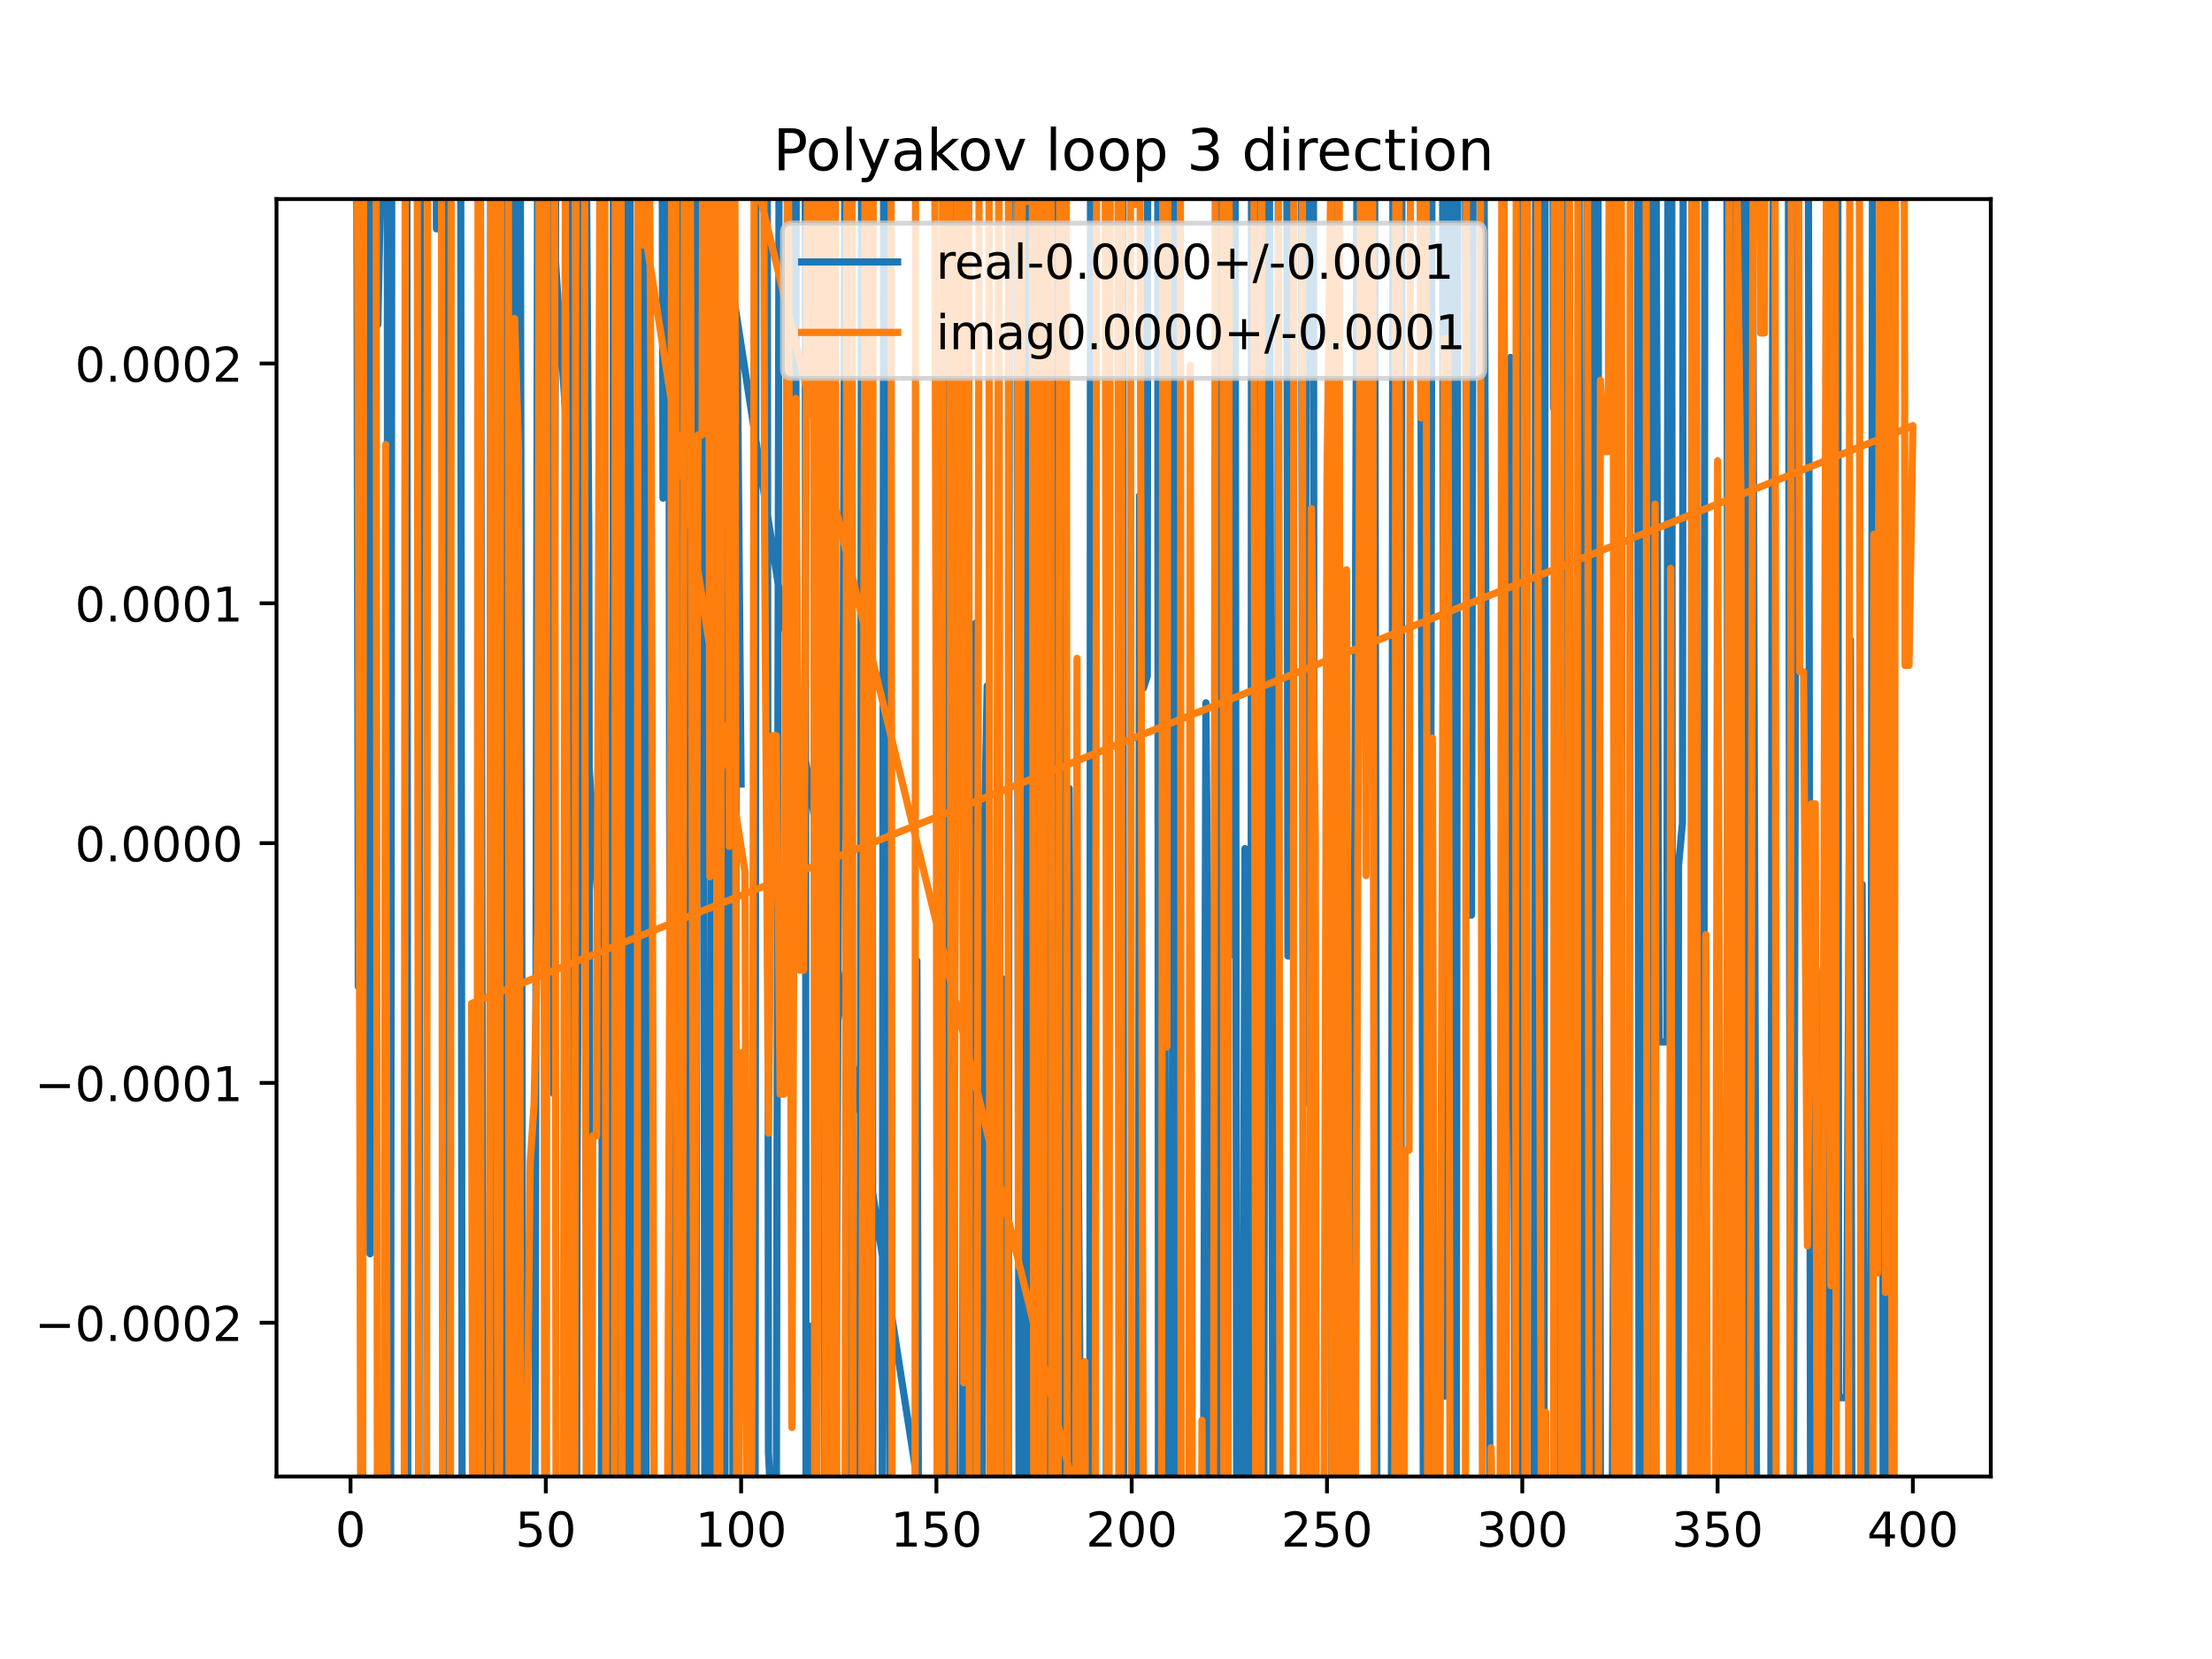 <?xml version="1.0" encoding="utf-8" standalone="no"?>
<!DOCTYPE svg PUBLIC "-//W3C//DTD SVG 1.1//EN"
  "http://www.w3.org/Graphics/SVG/1.1/DTD/svg11.dtd">
<!-- Created with matplotlib (https://matplotlib.org/) -->
<svg height="345.6pt" version="1.1" viewBox="0 0 460.8 345.6" width="460.8pt" xmlns="http://www.w3.org/2000/svg" xmlns:xlink="http://www.w3.org/1999/xlink">
 <defs>
  <style type="text/css">
*{stroke-linecap:butt;stroke-linejoin:round;}
  </style>
 </defs>
 <g id="figure_1">
  <g id="patch_1">
   <path d="M 0 345.6 
L 460.8 345.6 
L 460.8 0 
L 0 0 
z
" style="fill:#ffffff;"/>
  </g>
  <g id="axes_1">
   <g id="patch_2">
    <path d="M 57.6 307.584 
L 414.72 307.584 
L 414.72 41.472 
L 57.6 41.472 
z
" style="fill:#ffffff;"/>
   </g>
   <g id="matplotlib.axis_1">
    <g id="xtick_1">
     <g id="line2d_1">
      <defs>
       <path d="M 0 0 
L 0 3.5 
" id="m5787fc57fd" style="stroke:#000000;stroke-width:0.8;"/>
      </defs>
      <g>
       <use style="stroke:#000000;stroke-width:0.8;" x="73.019" xlink:href="#m5787fc57fd" y="307.584"/>
      </g>
     </g>
     <g id="text_1">
      <!-- 0 -->
      <defs>
       <path d="M 31.781 66.406 
Q 24.172 66.406 20.328 58.906 
Q 16.5 51.422 16.5 36.375 
Q 16.5 21.391 20.328 13.891 
Q 24.172 6.391 31.781 6.391 
Q 39.453 6.391 43.281 13.891 
Q 47.125 21.391 47.125 36.375 
Q 47.125 51.422 43.281 58.906 
Q 39.453 66.406 31.781 66.406 
z
M 31.781 74.219 
Q 44.047 74.219 50.516 64.516 
Q 56.984 54.828 56.984 36.375 
Q 56.984 17.969 50.516 8.266 
Q 44.047 -1.422 31.781 -1.422 
Q 19.531 -1.422 13.062 8.266 
Q 6.594 17.969 6.594 36.375 
Q 6.594 54.828 13.062 64.516 
Q 19.531 74.219 31.781 74.219 
z
" id="DejaVuSans-48"/>
      </defs>
      <g transform="translate(69.838 322.182)scale(0.1 -0.1)">
       <use xlink:href="#DejaVuSans-48"/>
      </g>
     </g>
    </g>
    <g id="xtick_2">
     <g id="line2d_2">
      <g>
       <use style="stroke:#000000;stroke-width:0.8;" x="113.703" xlink:href="#m5787fc57fd" y="307.584"/>
      </g>
     </g>
     <g id="text_2">
      <!-- 50 -->
      <defs>
       <path d="M 10.797 72.906 
L 49.516 72.906 
L 49.516 64.594 
L 19.828 64.594 
L 19.828 46.734 
Q 21.969 47.469 24.109 47.828 
Q 26.266 48.188 28.422 48.188 
Q 40.625 48.188 47.75 41.5 
Q 54.891 34.812 54.891 23.391 
Q 54.891 11.625 47.562 5.094 
Q 40.234 -1.422 26.906 -1.422 
Q 22.312 -1.422 17.547 -0.641 
Q 12.797 0.141 7.719 1.703 
L 7.719 11.625 
Q 12.109 9.234 16.797 8.062 
Q 21.484 6.891 26.703 6.891 
Q 35.156 6.891 40.078 11.328 
Q 45.016 15.766 45.016 23.391 
Q 45.016 31 40.078 35.438 
Q 35.156 39.891 26.703 39.891 
Q 22.75 39.891 18.812 39.016 
Q 14.891 38.141 10.797 36.281 
z
" id="DejaVuSans-53"/>
      </defs>
      <g transform="translate(107.34 322.182)scale(0.1 -0.1)">
       <use xlink:href="#DejaVuSans-53"/>
       <use x="63.623" xlink:href="#DejaVuSans-48"/>
      </g>
     </g>
    </g>
    <g id="xtick_3">
     <g id="line2d_3">
      <g>
       <use style="stroke:#000000;stroke-width:0.8;" x="154.386" xlink:href="#m5787fc57fd" y="307.584"/>
      </g>
     </g>
     <g id="text_3">
      <!-- 100 -->
      <defs>
       <path d="M 12.406 8.297 
L 28.516 8.297 
L 28.516 63.922 
L 10.984 60.406 
L 10.984 69.391 
L 28.422 72.906 
L 38.281 72.906 
L 38.281 8.297 
L 54.391 8.297 
L 54.391 0 
L 12.406 0 
z
" id="DejaVuSans-49"/>
      </defs>
      <g transform="translate(144.842 322.182)scale(0.1 -0.1)">
       <use xlink:href="#DejaVuSans-49"/>
       <use x="63.623" xlink:href="#DejaVuSans-48"/>
       <use x="127.246" xlink:href="#DejaVuSans-48"/>
      </g>
     </g>
    </g>
    <g id="xtick_4">
     <g id="line2d_4">
      <g>
       <use style="stroke:#000000;stroke-width:0.8;" x="195.07" xlink:href="#m5787fc57fd" y="307.584"/>
      </g>
     </g>
     <g id="text_4">
      <!-- 150 -->
      <g transform="translate(185.526 322.182)scale(0.1 -0.1)">
       <use xlink:href="#DejaVuSans-49"/>
       <use x="63.623" xlink:href="#DejaVuSans-53"/>
       <use x="127.246" xlink:href="#DejaVuSans-48"/>
      </g>
     </g>
    </g>
    <g id="xtick_5">
     <g id="line2d_5">
      <g>
       <use style="stroke:#000000;stroke-width:0.8;" x="235.753" xlink:href="#m5787fc57fd" y="307.584"/>
      </g>
     </g>
     <g id="text_5">
      <!-- 200 -->
      <defs>
       <path d="M 19.188 8.297 
L 53.609 8.297 
L 53.609 0 
L 7.328 0 
L 7.328 8.297 
Q 12.938 14.109 22.625 23.891 
Q 32.328 33.688 34.812 36.531 
Q 39.547 41.844 41.422 45.531 
Q 43.312 49.219 43.312 52.781 
Q 43.312 58.594 39.234 62.25 
Q 35.156 65.922 28.609 65.922 
Q 23.969 65.922 18.812 64.312 
Q 13.672 62.703 7.812 59.422 
L 7.812 69.391 
Q 13.766 71.781 18.938 73 
Q 24.125 74.219 28.422 74.219 
Q 39.75 74.219 46.484 68.547 
Q 53.219 62.891 53.219 53.422 
Q 53.219 48.922 51.531 44.891 
Q 49.859 40.875 45.406 35.406 
Q 44.188 33.984 37.641 27.219 
Q 31.109 20.453 19.188 8.297 
z
" id="DejaVuSans-50"/>
      </defs>
      <g transform="translate(226.209 322.182)scale(0.1 -0.1)">
       <use xlink:href="#DejaVuSans-50"/>
       <use x="63.623" xlink:href="#DejaVuSans-48"/>
       <use x="127.246" xlink:href="#DejaVuSans-48"/>
      </g>
     </g>
    </g>
    <g id="xtick_6">
     <g id="line2d_6">
      <g>
       <use style="stroke:#000000;stroke-width:0.8;" x="276.437" xlink:href="#m5787fc57fd" y="307.584"/>
      </g>
     </g>
     <g id="text_6">
      <!-- 250 -->
      <g transform="translate(266.893 322.182)scale(0.1 -0.1)">
       <use xlink:href="#DejaVuSans-50"/>
       <use x="63.623" xlink:href="#DejaVuSans-53"/>
       <use x="127.246" xlink:href="#DejaVuSans-48"/>
      </g>
     </g>
    </g>
    <g id="xtick_7">
     <g id="line2d_7">
      <g>
       <use style="stroke:#000000;stroke-width:0.8;" x="317.12" xlink:href="#m5787fc57fd" y="307.584"/>
      </g>
     </g>
     <g id="text_7">
      <!-- 300 -->
      <defs>
       <path d="M 40.578 39.312 
Q 47.656 37.797 51.625 33 
Q 55.609 28.219 55.609 21.188 
Q 55.609 10.406 48.188 4.484 
Q 40.766 -1.422 27.094 -1.422 
Q 22.516 -1.422 17.656 -0.516 
Q 12.797 0.391 7.625 2.203 
L 7.625 11.719 
Q 11.719 9.328 16.594 8.109 
Q 21.484 6.891 26.812 6.891 
Q 36.078 6.891 40.938 10.547 
Q 45.797 14.203 45.797 21.188 
Q 45.797 27.641 41.281 31.266 
Q 36.766 34.906 28.719 34.906 
L 20.219 34.906 
L 20.219 43.016 
L 29.109 43.016 
Q 36.375 43.016 40.234 45.922 
Q 44.094 48.828 44.094 54.297 
Q 44.094 59.906 40.109 62.906 
Q 36.141 65.922 28.719 65.922 
Q 24.656 65.922 20.016 65.031 
Q 15.375 64.156 9.812 62.312 
L 9.812 71.094 
Q 15.438 72.656 20.344 73.438 
Q 25.25 74.219 29.594 74.219 
Q 40.828 74.219 47.359 69.109 
Q 53.906 64.016 53.906 55.328 
Q 53.906 49.266 50.438 45.094 
Q 46.969 40.922 40.578 39.312 
z
" id="DejaVuSans-51"/>
      </defs>
      <g transform="translate(307.576 322.182)scale(0.1 -0.1)">
       <use xlink:href="#DejaVuSans-51"/>
       <use x="63.623" xlink:href="#DejaVuSans-48"/>
       <use x="127.246" xlink:href="#DejaVuSans-48"/>
      </g>
     </g>
    </g>
    <g id="xtick_8">
     <g id="line2d_8">
      <g>
       <use style="stroke:#000000;stroke-width:0.8;" x="357.804" xlink:href="#m5787fc57fd" y="307.584"/>
      </g>
     </g>
     <g id="text_8">
      <!-- 350 -->
      <g transform="translate(348.26 322.182)scale(0.1 -0.1)">
       <use xlink:href="#DejaVuSans-51"/>
       <use x="63.623" xlink:href="#DejaVuSans-53"/>
       <use x="127.246" xlink:href="#DejaVuSans-48"/>
      </g>
     </g>
    </g>
    <g id="xtick_9">
     <g id="line2d_9">
      <g>
       <use style="stroke:#000000;stroke-width:0.8;" x="398.487" xlink:href="#m5787fc57fd" y="307.584"/>
      </g>
     </g>
     <g id="text_9">
      <!-- 400 -->
      <defs>
       <path d="M 37.797 64.312 
L 12.891 25.391 
L 37.797 25.391 
z
M 35.203 72.906 
L 47.609 72.906 
L 47.609 25.391 
L 58.016 25.391 
L 58.016 17.188 
L 47.609 17.188 
L 47.609 0 
L 37.797 0 
L 37.797 17.188 
L 4.891 17.188 
L 4.891 26.703 
z
" id="DejaVuSans-52"/>
      </defs>
      <g transform="translate(388.944 322.182)scale(0.1 -0.1)">
       <use xlink:href="#DejaVuSans-52"/>
       <use x="63.623" xlink:href="#DejaVuSans-48"/>
       <use x="127.246" xlink:href="#DejaVuSans-48"/>
      </g>
     </g>
    </g>
   </g>
   <g id="matplotlib.axis_2">
    <g id="ytick_1">
     <g id="line2d_10">
      <defs>
       <path d="M 0 0 
L -3.5 0 
" id="m83cb826d15" style="stroke:#000000;stroke-width:0.8;"/>
      </defs>
      <g>
       <use style="stroke:#000000;stroke-width:0.8;" x="57.6" xlink:href="#m83cb826d15" y="275.55"/>
      </g>
     </g>
     <g id="text_10">
      <!-- −0.0002 -->
      <defs>
       <path d="M 10.594 35.5 
L 73.188 35.5 
L 73.188 27.203 
L 10.594 27.203 
z
" id="DejaVuSans-8722"/>
       <path d="M 10.688 12.406 
L 21 12.406 
L 21 0 
L 10.688 0 
z
" id="DejaVuSans-46"/>
      </defs>
      <g transform="translate(7.23 279.35)scale(0.1 -0.1)">
       <use xlink:href="#DejaVuSans-8722"/>
       <use x="83.789" xlink:href="#DejaVuSans-48"/>
       <use x="147.412" xlink:href="#DejaVuSans-46"/>
       <use x="179.199" xlink:href="#DejaVuSans-48"/>
       <use x="242.822" xlink:href="#DejaVuSans-48"/>
       <use x="306.445" xlink:href="#DejaVuSans-48"/>
       <use x="370.068" xlink:href="#DejaVuSans-50"/>
      </g>
     </g>
    </g>
    <g id="ytick_2">
     <g id="line2d_11">
      <g>
       <use style="stroke:#000000;stroke-width:0.8;" x="57.6" xlink:href="#m83cb826d15" y="225.593"/>
      </g>
     </g>
     <g id="text_11">
      <!-- −0.0001 -->
      <g transform="translate(7.23 229.392)scale(0.1 -0.1)">
       <use xlink:href="#DejaVuSans-8722"/>
       <use x="83.789" xlink:href="#DejaVuSans-48"/>
       <use x="147.412" xlink:href="#DejaVuSans-46"/>
       <use x="179.199" xlink:href="#DejaVuSans-48"/>
       <use x="242.822" xlink:href="#DejaVuSans-48"/>
       <use x="306.445" xlink:href="#DejaVuSans-48"/>
       <use x="370.068" xlink:href="#DejaVuSans-49"/>
      </g>
     </g>
    </g>
    <g id="ytick_3">
     <g id="line2d_12">
      <g>
       <use style="stroke:#000000;stroke-width:0.8;" x="57.6" xlink:href="#m83cb826d15" y="175.636"/>
      </g>
     </g>
     <g id="text_12">
      <!-- 0.0000 -->
      <g transform="translate(15.609 179.435)scale(0.1 -0.1)">
       <use xlink:href="#DejaVuSans-48"/>
       <use x="63.623" xlink:href="#DejaVuSans-46"/>
       <use x="95.41" xlink:href="#DejaVuSans-48"/>
       <use x="159.033" xlink:href="#DejaVuSans-48"/>
       <use x="222.656" xlink:href="#DejaVuSans-48"/>
       <use x="286.279" xlink:href="#DejaVuSans-48"/>
      </g>
     </g>
    </g>
    <g id="ytick_4">
     <g id="line2d_13">
      <g>
       <use style="stroke:#000000;stroke-width:0.8;" x="57.6" xlink:href="#m83cb826d15" y="125.678"/>
      </g>
     </g>
     <g id="text_13">
      <!-- 0.0001 -->
      <g transform="translate(15.609 129.477)scale(0.1 -0.1)">
       <use xlink:href="#DejaVuSans-48"/>
       <use x="63.623" xlink:href="#DejaVuSans-46"/>
       <use x="95.41" xlink:href="#DejaVuSans-48"/>
       <use x="159.033" xlink:href="#DejaVuSans-48"/>
       <use x="222.656" xlink:href="#DejaVuSans-48"/>
       <use x="286.279" xlink:href="#DejaVuSans-49"/>
      </g>
     </g>
    </g>
    <g id="ytick_5">
     <g id="line2d_14">
      <g>
       <use style="stroke:#000000;stroke-width:0.8;" x="57.6" xlink:href="#m83cb826d15" y="75.721"/>
      </g>
     </g>
     <g id="text_14">
      <!-- 0.0002 -->
      <g transform="translate(15.609 79.52)scale(0.1 -0.1)">
       <use xlink:href="#DejaVuSans-48"/>
       <use x="63.623" xlink:href="#DejaVuSans-46"/>
       <use x="95.41" xlink:href="#DejaVuSans-48"/>
       <use x="159.033" xlink:href="#DejaVuSans-48"/>
       <use x="222.656" xlink:href="#DejaVuSans-48"/>
       <use x="286.279" xlink:href="#DejaVuSans-50"/>
      </g>
     </g>
    </g>
   </g>
   <g id="line2d_15">
    <path clip-path="url(#p3fb0313503)" d="M 74.26 -1 
L 74.646 205.533 
L 75.46 206.34 
L 75.958 -1 
M 76.546 -1 
L 77.087 261.196 
L 77.654 -1 
M 78.41 -1 
L 78.715 67.629 
L 79.528 27.438 
L 79.59 -1 
M 80.641 -1 
L 80.941 346.6 
M 81.354 346.6 
L 81.632 -1 
M 84.735 -1 
L 84.974 346.6 
M 87.236 346.6 
L 87.603 -1 
M 112.025 -1 
L 135.165 346.6 
M 155.956 346.6 
L 156.013 323.528 
L 156.04 346.6 
M 157.282 346.6 
L 157.51 -1 
M 159.804 -1 
L 160.082 302.579 
L 160.895 319.16 
L 161.709 319.16 
L 162.367 -1 
M 164.713 -1 
L 164.964 254.973 
L 165.777 102.949 
L 165.915 -1 
M 167.721 -1 
L 167.935 346.6 
M 168.924 346.6 
L 169.032 276.244 
L 169.846 287.847 
L 170.66 185.554 
L 171.473 124.174 
L 171.908 346.6 
M 172.649 346.6 
L 173.101 105.482 
L 173.914 342.471 
L 174.728 174.025 
L 175.542 174.025 
L 176.093 -1 
M 176.581 -1 
L 177.169 215.884 
L 177.402 346.6 
M 179.088 346.6 
L 179.522 -1 
M 179.672 -1 
L 179.98 346.6 
M 180.707 346.6 
L 180.903 -1 
M 181.62 -1 
L 181.845 346.6 
M 183.742 346.6 
L 184.12 -1 
M 184.927 -1 
L 185.306 295.817 
L 185.533 346.6 
M 190.905 346.6 
L 191.001 200.149 
L 191.428 346.6 
M 196.273 346.6 
L 196.521 -1 
M 196.855 -1 
L 197.078 346.6 
M 198.062 346.6 
L 198.324 24.745 
L 198.987 346.6 
M 200.367 346.6 
L 200.765 204.006 
L 201.229 346.6 
M 201.989 346.6 
L 202.393 240.649 
L 203.206 129.836 
L 203.554 346.6 
M 204.544 346.6 
L 204.834 186.298 
L 205.647 142.889 
L 206.478 346.6 
M 208.363 346.6 
L 208.902 203.928 
L 209.111 346.6 
M 210.032 346.6 
L 210.298 -1 
M 211.77 -1 
L 212.347 346.6 
M 213.222 346.6 
L 213.583 -1 
M 214.005 -1 
L 214.402 346.6 
M 214.882 346.6 
L 215.411 28.961 
L 216.223 346.6 
M 216.228 346.6 
L 217.039 118.5 
L 217.852 56.934 
L 218.654 346.6 
M 218.676 346.6 
L 219.455 -1 
M 219.503 -1 
L 220.247 346.6 
M 220.353 346.6 
L 221.107 71.869 
L 221.861 346.6 
M 222.007 346.6 
L 222.734 164.241 
L 223.522 346.6 
M 223.582 346.6 
L 224.362 206.034 
L 225.175 315.793 
L 225.254 346.6 
M 227.011 346.6 
L 227.192 -1 
M 228.036 -1 
L 228.216 346.6 
M 230.435 346.6 
L 230.755 -1 
M 233.858 -1 
L 234.108 346.6 
M 197.008 346.6 
L 143.081 -1 
M 90.818 -1 
L 90.92 47.669 
L 91.733 47.669 
L 92.024 -1 
M 92.705 -1 
L 93.332 346.6 
M 93.376 346.6 
L 93.715 -1 
M 95.942 -1 
L 96.289 346.6 
M 237.102 346.6 
L 237.381 103.284 
L 238.194 143.36 
L 239.008 140.86 
L 239.107 -1 
M 241.161 -1 
L 241.339 346.6 
M 241.81 346.6 
L 242.263 79.492 
L 243.106 346.6 
M 244.187 346.6 
L 244.36 -1 
M 245.362 -1 
L 245.653 346.6 
M 250.607 346.6 
L 251.213 146.399 
L 252.027 239.68 
L 252.321 346.6 
M 253.819 346.6 
L 254.054 -1 
M 255.877 -1 
L 256.095 199.178 
L 256.41 -1 
M 257.265 -1 
L 257.655 346.6 
M 258.749 346.6 
L 259.35 176.78 
L 259.47 346.6 
M 260.579 346.6 
L 260.727 -1 
M 261.337 -1 
L 261.549 346.6 
M 263.213 346.6 
L 263.418 222.231 
L 264.093 -1 
M 264.343 -1 
L 265.263 346.6 
M 266.006 346.6 
L 266.328 -1 
M 268.016 -1 
L 268.3 199.161 
L 269.114 199.161 
L 269.248 -1 
M 271.002 -1 
L 271.555 230.027 
L 272.406 -1 
M 273.588 -1 
L 273.869 346.6 
M 277.373 346.6 
L 277.694 -1 
M 278.424 -1 
L 278.737 346.6 
M 279.267 346.6 
L 279.691 176.03 
L 280.085 346.6 
M 280.96 346.6 
L 281.319 203.377 
L 282.132 203.377 
L 282.785 -1 
M 284.563 -1 
L 284.573 3 
L 284.577 -1 
M 286.305 -1 
L 286.887 346.6 
M 289.82 346.6 
L 290.207 -1 
M 290.301 -1 
L 290.503 346.6 
M 291.768 346.6 
L 292.081 -1 
M 295.661 -1 
L 295.965 52.136 
L 296.575 346.6 
M 297.744 346.6 
L 298.368 -1 
M 300.482 -1 
L 300.847 290.818 
L 301.66 290.818 
L 302.014 -1 
M 302.874 -1 
L 303.241 346.6 
M 303.335 346.6 
L 303.706 -1 
M 305.148 -1 
L 305.729 190.635 
L 306.543 190.635 
L 306.945 -1 
M 309.001 -1 
L 309.797 191.825 
L 310.563 346.6 
M 313.663 346.6 
L 313.866 226.625 
L 314.679 74.46 
L 315.493 262.493 
L 315.603 346.6 
M 316.664 346.6 
L 316.896 -1 
M 317.273 -1 
L 317.43 346.6 
M 319.57 346.6 
L 319.934 -1 
M 320.647 -1 
L 320.871 346.6 
M 321.606 346.6 
L 321.902 -1 
M 323.48 -1 
L 323.63 84.916 
L 323.975 -1 
M 324.576 -1 
L 324.971 346.6 
M 326.314 346.6 
L 326.521 -1 
M 328.902 -1 
L 329.311 346.6 
M 330.271 346.6 
L 330.631 -1 
M 331.159 -1 
L 331.389 346.6 
M 332.206 346.6 
L 332.476 -1 
M 332.816 -1 
L 333.471 346.6 
M 335.71 346.6 
L 335.835 315.783 
L 337.475 -1 
M 341.082 -1 
L 341.499 346.6 
M 341.598 346.6 
L 342.594 -1 
M 343.373 -1 
L 343.928 346.6 
M 344.026 346.6 
L 344.73 -1 
M 344.875 -1 
L 345.599 217.059 
L 347.226 217.059 
L 347.516 -1 
M 348.242 -1 
L 348.421 346.6 
M 349.533 346.6 
L 349.667 180.285 
L 350.481 171.522 
L 350.679 -1 
M 353.301 -1 
L 353.53 346.6 
M 354.849 346.6 
L 355.181 -1 
M 359.707 -1 
L 360.073 346.6 
M 361.087 346.6 
L 361.62 -1 
M 362.662 -1 
L 362.686 4.054 
L 362.921 346.6 
M 364.02 346.6 
L 364.235 -1 
M 364.904 -1 
L 365.127 46.507 
L 366.019 346.6 
M 368.858 346.6 
L 369.195 93.36 
L 369.494 -1 
M 372.488 -1 
L 373.072 346.6 
M 373.532 346.6 
L 374.077 116.07 
L 374.483 -1 
M 376.671 -1 
L 377.226 346.6 
M 379.511 346.6 
L 379.773 201.935 
L 380.361 346.6 
M 380.798 346.6 
L 381.4 188.628 
L 381.543 -1 
M 382.826 -1 
L 383.028 291.163 
L 384.655 291.163 
L 385.469 133.289 
L 385.849 346.6 
M 387.584 346.6 
L 387.91 184.219 
L 388.534 346.6 
M 389.611 346.6 
L 390.133 -1 
M 391.996 -1 
L 392.323 346.6 
M 393.11 346.6 
L 393.332 -1 
M 100.003 -1 
L 100.72 346.6 
M 102.049 346.6 
L 102.252 -1 
M 103.202 -1 
L 103.469 346.6 
M 104.238 346.6 
L 104.409 -1 
M 105.256 -1 
L 105.506 346.6 
M 105.673 346.6 
L 106.12 -1 
M 106.724 -1 
L 107.193 273.898 
L 107.692 -1 
M 108.331 -1 
L 108.821 261.116 
L 109.147 346.6 
M 111.374 346.6 
L 112.058 -1 
M 114.676 -1 
L 115.33 227.819 
L 115.844 -1 
M 118.406 -1 
L 118.739 346.6 
M 120.084 346.6 
L 120.212 244.006 
L 121.026 91.96 
L 121.722 -1 
M 121.939 -1 
L 122.653 111.333 
L 123.087 346.6 
M 125.133 346.6 
L 125.908 66.925 
L 126.721 308.035 
L 127.535 308.035 
L 127.813 -1 
M 128.676 -1 
L 128.866 346.6 
M 130.168 346.6 
L 130.48 -1 
M 131.177 -1 
L 131.567 346.6 
M 132.596 346.6 
L 132.901 -1 
M 133.464 -1 
L 133.68 346.6 
M 134.553 346.6 
L 134.856 -1 
M 137.872 -1 
L 138.113 103.781 
L 138.41 -1 
M 139.246 -1 
L 139.781 346.6 
M 141.136 346.6 
L 141.299 -1 
M 141.468 -1 
L 141.706 346.6 
M 142.933 346.6 
L 142.995 289.761 
L 143.483 -1 
M 143.994 -1 
L 144.326 346.6 
M 144.949 346.6 
L 145.315 -1 
M 146.405 -1 
L 146.879 346.6 
M 148.087 346.6 
L 148.339 -1 
M 149.01 -1 
L 149.24 346.6 
M 150.964 346.6 
L 151.131 247.587 
L 151.273 -1 
M 152.529 -1 
L 152.701 346.6 
M 153.001 346.6 
L 153.572 69.815 
L 154.386 163.329 
L 154.386 163.329 
" style="fill:none;stroke:#1f77b4;stroke-linecap:square;stroke-width:1.5;"/>
   </g>
   <g id="line2d_16">
    <path clip-path="url(#p3fb0313503)" d="M 74.335 -1 
L 74.646 88.155 
L 75.207 346.6 
M 75.535 346.6 
L 75.756 -1 
M 78.318 -1 
L 78.644 346.6 
M 80.024 346.6 
L 80.342 92.615 
L 80.666 346.6 
M 84.191 346.6 
L 84.41 30.025 
L 84.745 -1 
M 86.895 -1 
L 87.232 346.6 
M 88.831 346.6 
L 89.104 -1 
M 126.653 -1 
L 155.2 181.681 
L 155.708 346.6 
M 156.4 346.6 
L 156.827 237.007 
L 157.159 -1 
M 159.049 -1 
L 159.268 109.93 
L 160.082 236.042 
L 160.895 153.242 
L 161.709 153.242 
L 162.523 227.939 
L 163.336 227.939 
L 164.15 2.065 
L 164.964 297.371 
L 165.777 83.006 
L 166.591 202.103 
L 167.405 202.103 
L 168.219 38.296 
L 168.28 -1 
M 169.449 -1 
L 169.749 346.6 
M 170.115 346.6 
L 170.66 118.764 
L 170.777 -1 
M 171.796 -1 
L 171.954 346.6 
M 172.783 346.6 
L 173.019 -1 
M 174.007 -1 
L 174.351 346.6 
M 176.017 346.6 
L 176.48 -1 
M 177.485 -1 
L 177.745 346.6 
M 179.429 346.6 
L 180.282 -1 
M 180.513 -1 
L 181.036 346.6 
M 181.442 346.6 
L 181.976 -1 
M 185.608 -1 
L 185.856 346.6 
M 190.611 346.6 
L 190.741 -1 
M 194.665 -1 
L 195.07 172.291 
L 195.251 346.6 
M 196.19 346.6 
L 196.365 -1 
M 197.745 -1 
L 198.313 346.6 
M 198.354 346.6 
L 199.138 159.533 
L 199.438 -1 
M 200.348 -1 
L 200.765 288.036 
L 201.091 -1 
M 201.792 -1 
L 201.963 346.6 
M 203.441 346.6 
L 204.026 -1 
M 206.013 -1 
L 206.216 346.6 
M 207.247 346.6 
L 207.275 331.545 
L 208.088 28.763 
L 208.447 346.6 
M 209.984 346.6 
L 210.112 -1 
M 212.002 -1 
L 212.157 263.78 
L 212.97 37.407 
L 213.784 42.021 
L 213.868 -1 
M 215.008 -1 
L 215.389 346.6 
M 215.43 346.6 
L 215.752 -1 
M 216.565 -1 
L 216.796 346.6 
M 217.357 346.6 
L 217.66 -1 
M 218.941 -1 
L 219.112 346.6 
M 220.388 346.6 
L 220.794 -1 
M 222.109 -1 
L 222.349 346.6 
M 224.051 346.6 
L 224.362 137.156 
L 224.662 346.6 
M 225.868 346.6 
L 225.989 283.637 
L 226.183 346.6 
M 228.136 346.6 
L 228.487 -1 
M 230.199 -1 
L 230.656 346.6 
M 231.007 346.6 
L 231.293 -1 
M 232.888 -1 
L 233.095 346.6 
M 233.531 346.6 
L 233.741 -1 
M 235.46 -1 
L 235.742 346.6 
M 232.534 346.6 
L 148.148 -1 
M 91.95 -1 
L 92.235 346.6 
M 93.825 346.6 
L 93.996 -1 
M 212.752 -1 
L 236.567 42.624 
L 237.177 -1 
M 237.416 -1 
L 238.223 346.6 
M 241.954 346.6 
L 242.26 -1 
M 242.273 -1 
L 243.076 218.116 
L 243.336 -1 
M 245.882 -1 
L 246.076 346.6 
M 247.655 346.6 
L 247.958 76.126 
L 248.414 346.6 
M 250.242 346.6 
L 250.399 295.89 
L 250.52 346.6 
M 252.699 346.6 
L 252.84 290.562 
L 253.205 -1 
M 254.78 -1 
L 254.963 346.6 
M 255.792 346.6 
L 256.086 -1 
M 256.35 -1 
L 256.909 22.535 
L 256.956 -1 
M 261.178 -1 
L 261.633 346.6 
M 262.686 346.6 
L 262.9 -1 
M 266.293 -1 
L 266.673 341.468 
L 267.486 341.468 
L 267.495 346.6 
M 269.369 346.6 
L 269.549 -1 
M 271.296 -1 
L 271.493 346.6 
M 272.769 346.6 
L 273.182 105.931 
L 273.996 174.406 
L 274.222 346.6 
M 275.719 346.6 
L 276.437 99.685 
L 277.25 35.167 
L 277.497 346.6 
M 278.577 346.6 
L 278.827 -1 
M 278.944 -1 
L 279.266 346.6 
M 280.234 346.6 
L 280.505 118.704 
L 281.275 346.6 
M 282.187 346.6 
L 283.587 -1 
M 283.923 -1 
L 284.573 182.4 
L 284.804 -1 
M 285.887 -1 
L 286.343 346.6 
M 290.539 346.6 
L 290.795 -1 
M 291.419 -1 
L 291.718 346.6 
M 292.434 346.6 
L 292.71 239.592 
L 293.524 239.592 
L 293.87 -1 
M 295.792 -1 
L 295.965 87.046 
L 296.199 -1 
M 297.034 -1 
L 297.443 346.6 
M 297.915 346.6 
L 298.406 153.766 
L 298.858 346.6 
M 299.824 346.6 
L 300.847 70.579 
L 301.66 70.579 
L 302.115 346.6 
M 305.255 346.6 
L 305.514 -1 
M 308.343 -1 
L 308.869 346.6 
M 310.56 346.6 
L 310.611 301.579 
L 311.363 346.6 
M 312.461 346.6 
L 312.901 -1 
M 313.255 -1 
L 313.849 346.6 
M 315.691 346.6 
L 315.875 -1 
M 317.497 -1 
L 317.721 346.6 
M 318.076 346.6 
L 318.226 -1 
M 320.31 -1 
L 320.375 103.811 
L 321.189 342.423 
L 322.002 294.232 
L 322.137 346.6 
M 323.634 346.6 
L 323.819 -1 
M 325.07 -1 
L 325.256 346.6 
M 326.411 346.6 
L 326.884 14.271 
L 327.613 346.6 
M 328.534 346.6 
L 328.733 -1 
M 330.667 -1 
L 331.094 346.6 
M 332.925 346.6 
L 333.394 79.223 
L 334.207 94.077 
L 335.021 94.077 
L 335.36 -1 
M 335.988 -1 
L 336.388 346.6 
M 336.87 346.6 
L 337.211 -1 
M 337.716 -1 
L 338.061 346.6 
M 339.356 346.6 
L 339.638 -1 
M 342.893 -1 
L 343.164 346.6 
M 344.635 346.6 
L 344.785 105.017 
L 345.072 346.6 
M 347.763 346.6 
L 348.04 118.399 
L 348.401 346.6 
M 352.148 346.6 
L 352.458 -1 
M 353.384 -1 
L 353.694 346.6 
M 354.741 346.6 
L 355.363 194.685 
L 355.726 346.6 
M 357.339 346.6 
L 357.804 95.983 
L 358.593 346.6 
M 359.45 346.6 
L 360.245 20.76 
L 360.807 346.6 
M 361.321 346.6 
L 361.872 41.135 
L 362.686 104.901 
L 362.942 346.6 
M 364.549 346.6 
L 365.127 60.814 
L 365.381 -1 
M 366.477 -1 
L 366.754 69.366 
L 367.568 69.366 
L 367.781 -1 
M 369.756 -1 
L 370.032 346.6 
M 372.843 346.6 
L 373.226 -1 
M 374.625 -1 
L 374.891 139.935 
L 375.704 139.935 
L 376.518 259.533 
L 377.332 167.443 
L 378.146 167.443 
L 378.637 346.6 
M 379.393 346.6 
L 380.587 5.785 
L 381.4 267.819 
L 382.145 -1 
M 382.24 -1 
L 382.599 346.6 
M 385.046 346.6 
L 385.375 -1 
M 387.299 -1 
L 387.698 346.6 
M 390.111 346.6 
L 390.351 111.294 
L 391.164 265.184 
L 391.627 -1 
M 392.326 -1 
L 392.792 269.245 
L 393.523 -1 
M 393.653 -1 
L 394.204 346.6 
M 394.546 346.6 
L 394.87 -1 
M 396.645 -1 
L 396.86 138.622 
L 397.674 138.622 
L 398.487 88.683 
L 98.243 209.037 
L 98.495 346.6 
M 99.32 346.6 
L 99.619 -1 
M 100.038 -1 
L 100.238 346.6 
M 101.937 346.6 
L 102.29 -1 
M 103.162 -1 
L 103.777 346.6 
M 104.019 346.6 
L 104.328 -1 
M 105.891 -1 
L 106.072 346.6 
M 106.931 346.6 
L 107.193 66.373 
L 108.007 93.042 
L 108.547 346.6 
M 109.479 346.6 
L 109.634 316.222 
L 110.448 242.09 
L 111.262 229.943 
L 112.075 191.03 
L 112.325 -1 
M 113.219 -1 
L 113.484 346.6 
M 113.825 346.6 
L 113.972 -1 
M 115.475 -1 
L 115.871 346.6 
M 117.313 346.6 
L 117.771 38.297 
L 118.562 346.6 
M 119.693 346.6 
L 119.986 -1 
M 121.766 -1 
L 121.839 141.599 
L 122.204 346.6 
M 123.219 346.6 
L 123.467 236.615 
L 124.28 236.615 
L 125.088 -1 
M 125.978 -1 
L 126.235 346.6 
M 127.981 346.6 
L 128.217 -1 
M 129.344 -1 
L 129.624 346.6 
M 130.754 346.6 
L 130.79 326.448 
L 130.95 346.6 
M 132.717 346.6 
L 132.918 -1 
M 133.973 -1 
L 134.044 51.046 
L 134.505 -1 
M 135.099 -1 
L 135.672 93.905 
L 136.349 346.6 
M 138.928 346.6 
L 139.74 147.2 
L 139.967 -1 
M 140.783 -1 
L 140.99 346.6 
M 142.114 346.6 
L 142.583 -1 
M 143.71 -1 
L 143.808 40.045 
L 144.622 319.201 
L 145.436 90.605 
L 146.249 90.605 
L 146.442 -1 
M 147.565 -1 
L 147.877 182.641 
L 148.02 -1 
M 149.204 -1 
L 149.412 346.6 
M 149.855 346.6 
L 150.551 -1 
M 151.676 -1 
L 151.945 176.316 
L 152.318 -1 
M 153.039 -1 
L 153.504 346.6 
M 153.805 346.6 
L 154.386 219.301 
L 154.386 219.301 
" style="fill:none;stroke:#ff7f0e;stroke-linecap:square;stroke-width:1.5;"/>
   </g>
   <g id="patch_3">
    <path d="M 57.6 307.584 
L 57.6 41.472 
" style="fill:none;stroke:#000000;stroke-linecap:square;stroke-linejoin:miter;stroke-width:0.8;"/>
   </g>
   <g id="patch_4">
    <path d="M 414.72 307.584 
L 414.72 41.472 
" style="fill:none;stroke:#000000;stroke-linecap:square;stroke-linejoin:miter;stroke-width:0.8;"/>
   </g>
   <g id="patch_5">
    <path d="M 57.6 307.584 
L 414.72 307.584 
" style="fill:none;stroke:#000000;stroke-linecap:square;stroke-linejoin:miter;stroke-width:0.8;"/>
   </g>
   <g id="patch_6">
    <path d="M 57.6 41.472 
L 414.72 41.472 
" style="fill:none;stroke:#000000;stroke-linecap:square;stroke-linejoin:miter;stroke-width:0.8;"/>
   </g>
   <g id="text_15">
    <!-- Polyakov loop 3 direction -->
    <defs>
     <path d="M 19.672 64.797 
L 19.672 37.406 
L 32.078 37.406 
Q 38.969 37.406 42.719 40.969 
Q 46.484 44.531 46.484 51.125 
Q 46.484 57.672 42.719 61.234 
Q 38.969 64.797 32.078 64.797 
z
M 9.812 72.906 
L 32.078 72.906 
Q 44.344 72.906 50.609 67.359 
Q 56.891 61.812 56.891 51.125 
Q 56.891 40.328 50.609 34.812 
Q 44.344 29.297 32.078 29.297 
L 19.672 29.297 
L 19.672 0 
L 9.812 0 
z
" id="DejaVuSans-80"/>
     <path d="M 30.609 48.391 
Q 23.391 48.391 19.188 42.75 
Q 14.984 37.109 14.984 27.297 
Q 14.984 17.484 19.156 11.844 
Q 23.344 6.203 30.609 6.203 
Q 37.797 6.203 41.984 11.859 
Q 46.188 17.531 46.188 27.297 
Q 46.188 37.016 41.984 42.703 
Q 37.797 48.391 30.609 48.391 
z
M 30.609 56 
Q 42.328 56 49.016 48.375 
Q 55.719 40.766 55.719 27.297 
Q 55.719 13.875 49.016 6.219 
Q 42.328 -1.422 30.609 -1.422 
Q 18.844 -1.422 12.172 6.219 
Q 5.516 13.875 5.516 27.297 
Q 5.516 40.766 12.172 48.375 
Q 18.844 56 30.609 56 
z
" id="DejaVuSans-111"/>
     <path d="M 9.422 75.984 
L 18.406 75.984 
L 18.406 0 
L 9.422 0 
z
" id="DejaVuSans-108"/>
     <path d="M 32.172 -5.078 
Q 28.375 -14.844 24.75 -17.812 
Q 21.141 -20.797 15.094 -20.797 
L 7.906 -20.797 
L 7.906 -13.281 
L 13.188 -13.281 
Q 16.891 -13.281 18.938 -11.516 
Q 21 -9.766 23.484 -3.219 
L 25.094 0.875 
L 2.984 54.688 
L 12.5 54.688 
L 29.594 11.922 
L 46.688 54.688 
L 56.203 54.688 
z
" id="DejaVuSans-121"/>
     <path d="M 34.281 27.484 
Q 23.391 27.484 19.188 25 
Q 14.984 22.516 14.984 16.5 
Q 14.984 11.719 18.141 8.906 
Q 21.297 6.109 26.703 6.109 
Q 34.188 6.109 38.703 11.406 
Q 43.219 16.703 43.219 25.484 
L 43.219 27.484 
z
M 52.203 31.203 
L 52.203 0 
L 43.219 0 
L 43.219 8.297 
Q 40.141 3.328 35.547 0.953 
Q 30.953 -1.422 24.312 -1.422 
Q 15.922 -1.422 10.953 3.297 
Q 6 8.016 6 15.922 
Q 6 25.141 12.172 29.828 
Q 18.359 34.516 30.609 34.516 
L 43.219 34.516 
L 43.219 35.406 
Q 43.219 41.609 39.141 45 
Q 35.062 48.391 27.688 48.391 
Q 23 48.391 18.547 47.266 
Q 14.109 46.141 10.016 43.891 
L 10.016 52.203 
Q 14.938 54.109 19.578 55.047 
Q 24.219 56 28.609 56 
Q 40.484 56 46.344 49.844 
Q 52.203 43.703 52.203 31.203 
z
" id="DejaVuSans-97"/>
     <path d="M 9.078 75.984 
L 18.109 75.984 
L 18.109 31.109 
L 44.922 54.688 
L 56.391 54.688 
L 27.391 29.109 
L 57.625 0 
L 45.906 0 
L 18.109 26.703 
L 18.109 0 
L 9.078 0 
z
" id="DejaVuSans-107"/>
     <path d="M 2.984 54.688 
L 12.5 54.688 
L 29.594 8.797 
L 46.688 54.688 
L 56.203 54.688 
L 35.688 0 
L 23.484 0 
z
" id="DejaVuSans-118"/>
     <path id="DejaVuSans-32"/>
     <path d="M 18.109 8.203 
L 18.109 -20.797 
L 9.078 -20.797 
L 9.078 54.688 
L 18.109 54.688 
L 18.109 46.391 
Q 20.953 51.266 25.266 53.625 
Q 29.594 56 35.594 56 
Q 45.562 56 51.781 48.094 
Q 58.016 40.188 58.016 27.297 
Q 58.016 14.406 51.781 6.484 
Q 45.562 -1.422 35.594 -1.422 
Q 29.594 -1.422 25.266 0.953 
Q 20.953 3.328 18.109 8.203 
z
M 48.688 27.297 
Q 48.688 37.203 44.609 42.844 
Q 40.531 48.484 33.406 48.484 
Q 26.266 48.484 22.188 42.844 
Q 18.109 37.203 18.109 27.297 
Q 18.109 17.391 22.188 11.75 
Q 26.266 6.109 33.406 6.109 
Q 40.531 6.109 44.609 11.75 
Q 48.688 17.391 48.688 27.297 
z
" id="DejaVuSans-112"/>
     <path d="M 45.406 46.391 
L 45.406 75.984 
L 54.391 75.984 
L 54.391 0 
L 45.406 0 
L 45.406 8.203 
Q 42.578 3.328 38.25 0.953 
Q 33.938 -1.422 27.875 -1.422 
Q 17.969 -1.422 11.734 6.484 
Q 5.516 14.406 5.516 27.297 
Q 5.516 40.188 11.734 48.094 
Q 17.969 56 27.875 56 
Q 33.938 56 38.25 53.625 
Q 42.578 51.266 45.406 46.391 
z
M 14.797 27.297 
Q 14.797 17.391 18.875 11.75 
Q 22.953 6.109 30.078 6.109 
Q 37.203 6.109 41.297 11.75 
Q 45.406 17.391 45.406 27.297 
Q 45.406 37.203 41.297 42.844 
Q 37.203 48.484 30.078 48.484 
Q 22.953 48.484 18.875 42.844 
Q 14.797 37.203 14.797 27.297 
z
" id="DejaVuSans-100"/>
     <path d="M 9.422 54.688 
L 18.406 54.688 
L 18.406 0 
L 9.422 0 
z
M 9.422 75.984 
L 18.406 75.984 
L 18.406 64.594 
L 9.422 64.594 
z
" id="DejaVuSans-105"/>
     <path d="M 41.109 46.297 
Q 39.594 47.172 37.812 47.578 
Q 36.031 48 33.891 48 
Q 26.266 48 22.188 43.047 
Q 18.109 38.094 18.109 28.812 
L 18.109 0 
L 9.078 0 
L 9.078 54.688 
L 18.109 54.688 
L 18.109 46.188 
Q 20.953 51.172 25.484 53.578 
Q 30.031 56 36.531 56 
Q 37.453 56 38.578 55.875 
Q 39.703 55.766 41.062 55.516 
z
" id="DejaVuSans-114"/>
     <path d="M 56.203 29.594 
L 56.203 25.203 
L 14.891 25.203 
Q 15.484 15.922 20.484 11.062 
Q 25.484 6.203 34.422 6.203 
Q 39.594 6.203 44.453 7.469 
Q 49.312 8.734 54.109 11.281 
L 54.109 2.781 
Q 49.266 0.734 44.188 -0.344 
Q 39.109 -1.422 33.891 -1.422 
Q 20.797 -1.422 13.156 6.188 
Q 5.516 13.812 5.516 26.812 
Q 5.516 40.234 12.766 48.109 
Q 20.016 56 32.328 56 
Q 43.359 56 49.781 48.891 
Q 56.203 41.797 56.203 29.594 
z
M 47.219 32.234 
Q 47.125 39.594 43.094 43.984 
Q 39.062 48.391 32.422 48.391 
Q 24.906 48.391 20.391 44.141 
Q 15.875 39.891 15.188 32.172 
z
" id="DejaVuSans-101"/>
     <path d="M 48.781 52.594 
L 48.781 44.188 
Q 44.969 46.297 41.141 47.344 
Q 37.312 48.391 33.406 48.391 
Q 24.656 48.391 19.812 42.844 
Q 14.984 37.312 14.984 27.297 
Q 14.984 17.281 19.812 11.734 
Q 24.656 6.203 33.406 6.203 
Q 37.312 6.203 41.141 7.25 
Q 44.969 8.297 48.781 10.406 
L 48.781 2.094 
Q 45.016 0.344 40.984 -0.531 
Q 36.969 -1.422 32.422 -1.422 
Q 20.062 -1.422 12.781 6.344 
Q 5.516 14.109 5.516 27.297 
Q 5.516 40.672 12.859 48.328 
Q 20.219 56 33.016 56 
Q 37.156 56 41.109 55.141 
Q 45.062 54.297 48.781 52.594 
z
" id="DejaVuSans-99"/>
     <path d="M 18.312 70.219 
L 18.312 54.688 
L 36.812 54.688 
L 36.812 47.703 
L 18.312 47.703 
L 18.312 18.016 
Q 18.312 11.328 20.141 9.422 
Q 21.969 7.516 27.594 7.516 
L 36.812 7.516 
L 36.812 0 
L 27.594 0 
Q 17.188 0 13.234 3.875 
Q 9.281 7.766 9.281 18.016 
L 9.281 47.703 
L 2.688 47.703 
L 2.688 54.688 
L 9.281 54.688 
L 9.281 70.219 
z
" id="DejaVuSans-116"/>
     <path d="M 54.891 33.016 
L 54.891 0 
L 45.906 0 
L 45.906 32.719 
Q 45.906 40.484 42.875 44.328 
Q 39.844 48.188 33.797 48.188 
Q 26.516 48.188 22.312 43.547 
Q 18.109 38.922 18.109 30.906 
L 18.109 0 
L 9.078 0 
L 9.078 54.688 
L 18.109 54.688 
L 18.109 46.188 
Q 21.344 51.125 25.703 53.562 
Q 30.078 56 35.797 56 
Q 45.219 56 50.047 50.172 
Q 54.891 44.344 54.891 33.016 
z
" id="DejaVuSans-110"/>
    </defs>
    <g transform="translate(161.066 35.472)scale(0.12 -0.12)">
     <use xlink:href="#DejaVuSans-80"/>
     <use x="56.678" xlink:href="#DejaVuSans-111"/>
     <use x="117.859" xlink:href="#DejaVuSans-108"/>
     <use x="145.643" xlink:href="#DejaVuSans-121"/>
     <use x="204.822" xlink:href="#DejaVuSans-97"/>
     <use x="266.102" xlink:href="#DejaVuSans-107"/>
     <use x="320.387" xlink:href="#DejaVuSans-111"/>
     <use x="381.568" xlink:href="#DejaVuSans-118"/>
     <use x="440.748" xlink:href="#DejaVuSans-32"/>
     <use x="472.535" xlink:href="#DejaVuSans-108"/>
     <use x="500.318" xlink:href="#DejaVuSans-111"/>
     <use x="561.5" xlink:href="#DejaVuSans-111"/>
     <use x="622.682" xlink:href="#DejaVuSans-112"/>
     <use x="686.158" xlink:href="#DejaVuSans-32"/>
     <use x="717.945" xlink:href="#DejaVuSans-51"/>
     <use x="781.568" xlink:href="#DejaVuSans-32"/>
     <use x="813.355" xlink:href="#DejaVuSans-100"/>
     <use x="876.832" xlink:href="#DejaVuSans-105"/>
     <use x="904.615" xlink:href="#DejaVuSans-114"/>
     <use x="943.479" xlink:href="#DejaVuSans-101"/>
     <use x="1005.002" xlink:href="#DejaVuSans-99"/>
     <use x="1059.982" xlink:href="#DejaVuSans-116"/>
     <use x="1099.191" xlink:href="#DejaVuSans-105"/>
     <use x="1126.975" xlink:href="#DejaVuSans-111"/>
     <use x="1188.156" xlink:href="#DejaVuSans-110"/>
    </g>
   </g>
   <g id="legend_1">
    <g id="patch_7">
     <path d="M 164.994 78.828 
L 307.326 78.828 
Q 309.326 78.828 309.326 76.828 
L 309.326 48.472 
Q 309.326 46.472 307.326 46.472 
L 164.994 46.472 
Q 162.994 46.472 162.994 48.472 
L 162.994 76.828 
Q 162.994 78.828 164.994 78.828 
z
" style="fill:#ffffff;opacity:0.8;stroke:#cccccc;stroke-linejoin:miter;"/>
    </g>
    <g id="line2d_17">
     <path d="M 166.994 54.57 
L 186.994 54.57 
" style="fill:none;stroke:#1f77b4;stroke-linecap:square;stroke-width:1.5;"/>
    </g>
    <g id="line2d_18"/>
    <g id="text_16">
     <!-- real-0.0000+/-0.0001 -->
     <defs>
      <path d="M 4.891 31.391 
L 31.203 31.391 
L 31.203 23.391 
L 4.891 23.391 
z
" id="DejaVuSans-45"/>
      <path d="M 46 62.703 
L 46 35.5 
L 73.188 35.5 
L 73.188 27.203 
L 46 27.203 
L 46 0 
L 37.797 0 
L 37.797 27.203 
L 10.594 27.203 
L 10.594 35.5 
L 37.797 35.5 
L 37.797 62.703 
z
" id="DejaVuSans-43"/>
      <path d="M 25.391 72.906 
L 33.688 72.906 
L 8.297 -9.281 
L 0 -9.281 
z
" id="DejaVuSans-47"/>
     </defs>
     <g transform="translate(194.994 58.07)scale(0.1 -0.1)">
      <use xlink:href="#DejaVuSans-114"/>
      <use x="38.863" xlink:href="#DejaVuSans-101"/>
      <use x="100.387" xlink:href="#DejaVuSans-97"/>
      <use x="161.666" xlink:href="#DejaVuSans-108"/>
      <use x="189.449" xlink:href="#DejaVuSans-45"/>
      <use x="225.533" xlink:href="#DejaVuSans-48"/>
      <use x="289.156" xlink:href="#DejaVuSans-46"/>
      <use x="320.943" xlink:href="#DejaVuSans-48"/>
      <use x="384.566" xlink:href="#DejaVuSans-48"/>
      <use x="448.189" xlink:href="#DejaVuSans-48"/>
      <use x="511.812" xlink:href="#DejaVuSans-48"/>
      <use x="575.436" xlink:href="#DejaVuSans-43"/>
      <use x="659.225" xlink:href="#DejaVuSans-47"/>
      <use x="692.916" xlink:href="#DejaVuSans-45"/>
      <use x="729" xlink:href="#DejaVuSans-48"/>
      <use x="792.623" xlink:href="#DejaVuSans-46"/>
      <use x="824.41" xlink:href="#DejaVuSans-48"/>
      <use x="888.033" xlink:href="#DejaVuSans-48"/>
      <use x="951.656" xlink:href="#DejaVuSans-48"/>
      <use x="1015.279" xlink:href="#DejaVuSans-49"/>
     </g>
    </g>
    <g id="line2d_19">
     <path d="M 166.994 69.249 
L 186.994 69.249 
" style="fill:none;stroke:#ff7f0e;stroke-linecap:square;stroke-width:1.5;"/>
    </g>
    <g id="line2d_20"/>
    <g id="text_17">
     <!-- imag0.0000+/-0.0001 -->
     <defs>
      <path d="M 52 44.188 
Q 55.375 50.25 60.062 53.125 
Q 64.75 56 71.094 56 
Q 79.641 56 84.281 50.016 
Q 88.922 44.047 88.922 33.016 
L 88.922 0 
L 79.891 0 
L 79.891 32.719 
Q 79.891 40.578 77.094 44.375 
Q 74.312 48.188 68.609 48.188 
Q 61.625 48.188 57.562 43.547 
Q 53.516 38.922 53.516 30.906 
L 53.516 0 
L 44.484 0 
L 44.484 32.719 
Q 44.484 40.625 41.703 44.406 
Q 38.922 48.188 33.109 48.188 
Q 26.219 48.188 22.156 43.531 
Q 18.109 38.875 18.109 30.906 
L 18.109 0 
L 9.078 0 
L 9.078 54.688 
L 18.109 54.688 
L 18.109 46.188 
Q 21.188 51.219 25.484 53.609 
Q 29.781 56 35.688 56 
Q 41.656 56 45.828 52.969 
Q 50 49.953 52 44.188 
z
" id="DejaVuSans-109"/>
      <path d="M 45.406 27.984 
Q 45.406 37.75 41.375 43.109 
Q 37.359 48.484 30.078 48.484 
Q 22.859 48.484 18.828 43.109 
Q 14.797 37.75 14.797 27.984 
Q 14.797 18.266 18.828 12.891 
Q 22.859 7.516 30.078 7.516 
Q 37.359 7.516 41.375 12.891 
Q 45.406 18.266 45.406 27.984 
z
M 54.391 6.781 
Q 54.391 -7.172 48.188 -13.984 
Q 42 -20.797 29.203 -20.797 
Q 24.469 -20.797 20.266 -20.094 
Q 16.062 -19.391 12.109 -17.922 
L 12.109 -9.188 
Q 16.062 -11.328 19.922 -12.344 
Q 23.781 -13.375 27.781 -13.375 
Q 36.625 -13.375 41.016 -8.766 
Q 45.406 -4.156 45.406 5.172 
L 45.406 9.625 
Q 42.625 4.781 38.281 2.391 
Q 33.938 0 27.875 0 
Q 17.828 0 11.672 7.656 
Q 5.516 15.328 5.516 27.984 
Q 5.516 40.672 11.672 48.328 
Q 17.828 56 27.875 56 
Q 33.938 56 38.281 53.609 
Q 42.625 51.219 45.406 46.391 
L 45.406 54.688 
L 54.391 54.688 
z
" id="DejaVuSans-103"/>
     </defs>
     <g transform="translate(194.994 72.749)scale(0.1 -0.1)">
      <use xlink:href="#DejaVuSans-105"/>
      <use x="27.783" xlink:href="#DejaVuSans-109"/>
      <use x="125.195" xlink:href="#DejaVuSans-97"/>
      <use x="186.475" xlink:href="#DejaVuSans-103"/>
      <use x="249.951" xlink:href="#DejaVuSans-48"/>
      <use x="313.574" xlink:href="#DejaVuSans-46"/>
      <use x="345.361" xlink:href="#DejaVuSans-48"/>
      <use x="408.984" xlink:href="#DejaVuSans-48"/>
      <use x="472.607" xlink:href="#DejaVuSans-48"/>
      <use x="536.23" xlink:href="#DejaVuSans-48"/>
      <use x="599.854" xlink:href="#DejaVuSans-43"/>
      <use x="683.643" xlink:href="#DejaVuSans-47"/>
      <use x="717.334" xlink:href="#DejaVuSans-45"/>
      <use x="753.418" xlink:href="#DejaVuSans-48"/>
      <use x="817.041" xlink:href="#DejaVuSans-46"/>
      <use x="848.828" xlink:href="#DejaVuSans-48"/>
      <use x="912.451" xlink:href="#DejaVuSans-48"/>
      <use x="976.074" xlink:href="#DejaVuSans-48"/>
      <use x="1039.697" xlink:href="#DejaVuSans-49"/>
     </g>
    </g>
   </g>
  </g>
 </g>
 <defs>
  <clipPath id="p3fb0313503">
   <rect height="266.112" width="357.12" x="57.6" y="41.472"/>
  </clipPath>
 </defs>
</svg>
